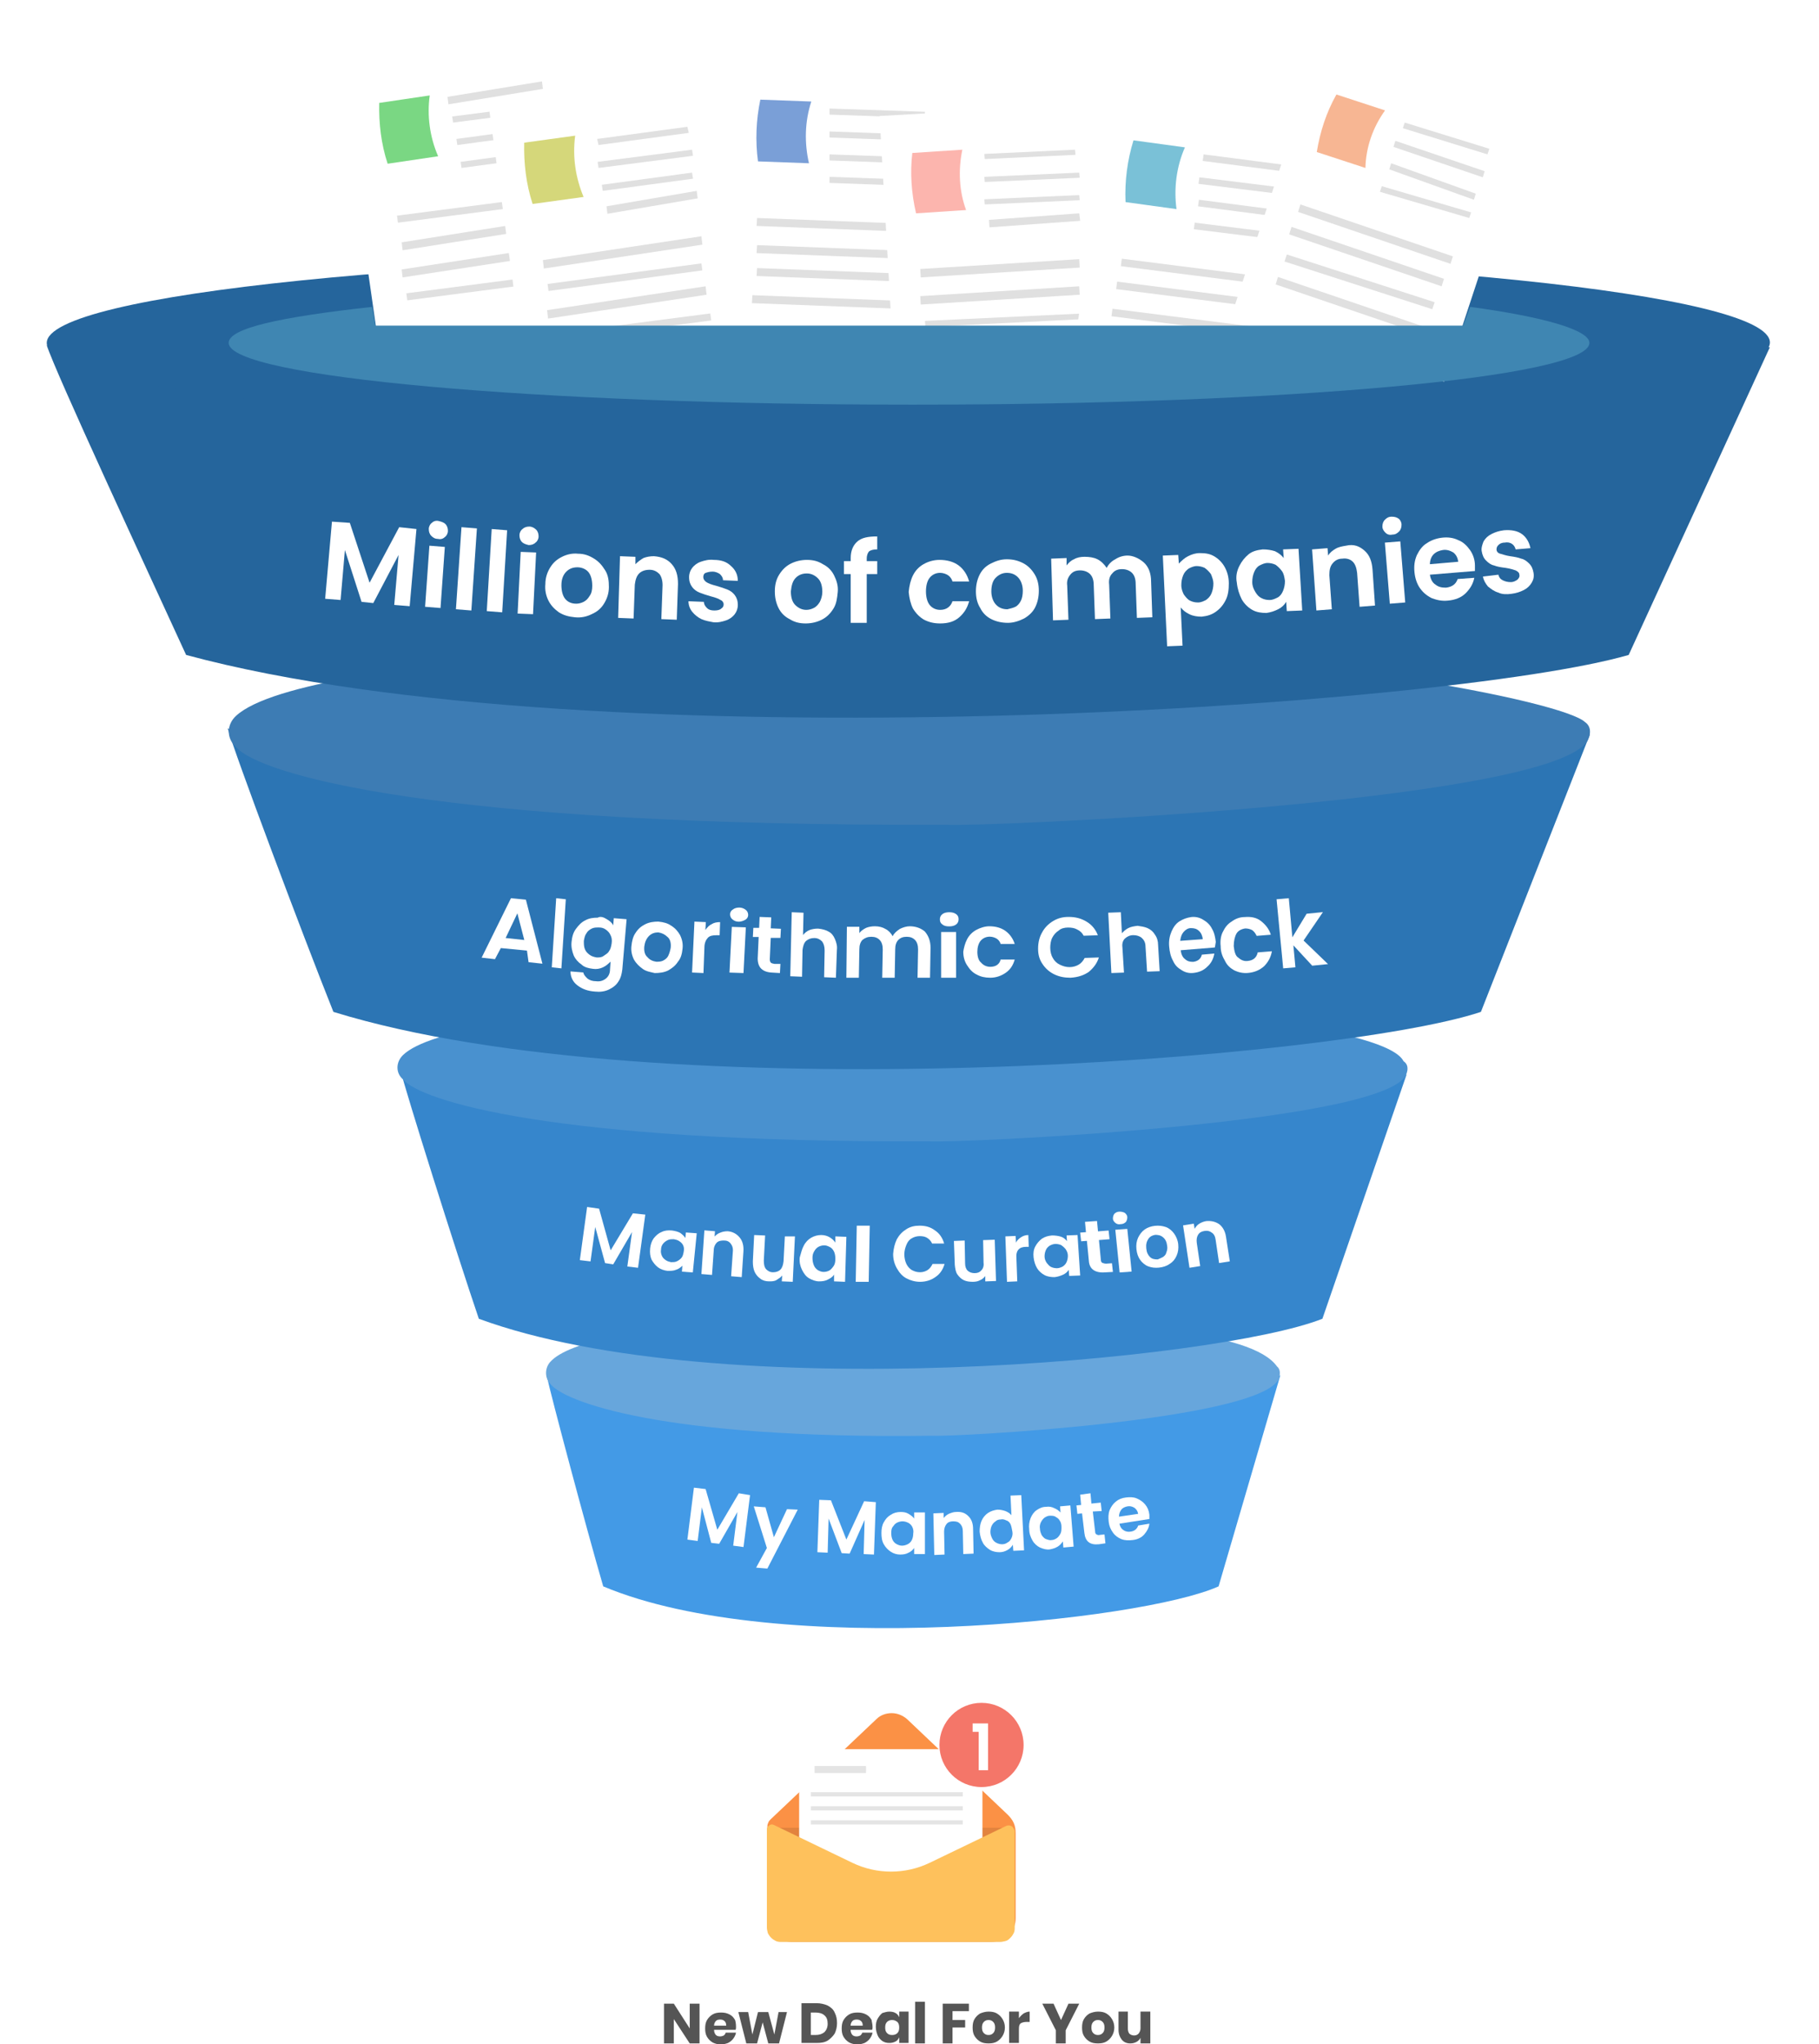 <svg width="389" height="437" viewBox="0 0 389 437" fill="none" xmlns="http://www.w3.org/2000/svg">
<g filter="url(#filter0_d_1503_7634)">
<path d="M273.8 289L260.6 334.1C244.2 341.5 166.3 349.8 129 334.1C125.5 322.1 117.7 292.9 116.9 289C133.4 300.8 185.8 300.9 194.3 300.9C213.6 304.1 255.6 293.3 273.8 289Z" fill="#439AE6"/>
<path d="M160.4 314.6L159 325.7L156.8 325.4L157.7 318.2L153.8 325L152.1 324.8L150.1 317.2L149.2 324.4L147 324.1L148.4 313L150.9 313.3L153.4 322L158 314.2L160.4 314.6Z" fill="white"/>
<path d="M170.6 317.7L164.1 330.3L161.7 330.1L164 325.9L161.2 317L163.7 317.2L165.5 323.6L168.3 317.6L170.6 317.7Z" fill="white"/>
<path d="M187.3 316.101L186.9 327.301L184.7 327.201L184.9 319.901L181.7 327.101L180 327.001L177.2 319.601L177 326.901L174.8 326.801L175.2 315.601L177.7 315.701L181 324.101L184.8 315.901L187.3 316.101Z" fill="white"/>
<path d="M189 320.4C189.4 319.7 189.8 319.2 190.5 318.8C191.1 318.4 191.8 318.2 192.6 318.2C193.3 318.2 193.8 318.3 194.3 318.6C194.8 318.9 195.2 319.2 195.5 319.6V318.3H197.8V327.2H195.5V325.9C195.2 326.3 194.8 326.7 194.3 326.9C193.8 327.2 193.2 327.3 192.5 327.3C191.8 327.3 191.1 327.1 190.5 326.7C189.9 326.3 189.4 325.8 189 325.1C188.6 324.4 188.5 323.6 188.5 322.7C188.5 321.9 188.6 321.1 189 320.4ZM195.1 321.4C194.9 321 194.6 320.7 194.2 320.5C193.8 320.3 193.4 320.2 193 320.2C192.6 320.2 192.2 320.3 191.8 320.5C191.4 320.7 191.2 321 190.9 321.4C190.6 321.8 190.6 322.3 190.6 322.8C190.6 323.3 190.7 323.8 190.9 324.2C191.1 324.6 191.4 324.9 191.8 325.1C192.2 325.3 192.5 325.4 192.9 325.4C193.3 325.4 193.7 325.3 194.1 325.1C194.5 324.9 194.8 324.6 195 324.2C195.2 323.8 195.3 323.3 195.3 322.8C195.4 322.3 195.3 321.8 195.1 321.4Z" fill="white"/>
<path d="M207.1 319.099C207.8 319.799 208.1 320.699 208.1 321.899L208.2 327.099L206 327.199L205.9 322.299C205.9 321.599 205.7 321.099 205.3 320.699C204.9 320.299 204.5 320.199 203.8 320.199C203.2 320.199 202.7 320.399 202.4 320.799C202.1 321.199 201.9 321.699 201.9 322.399L202 327.299L199.8 327.399L199.6 318.499L201.8 318.399V319.499C202.1 319.099 202.5 318.799 202.9 318.599C203.4 318.399 203.9 318.199 204.4 318.199C205.6 318.099 206.4 318.399 207.1 319.099Z" fill="white"/>
<path d="M209.9 320.101C210.2 319.401 210.7 318.801 211.3 318.401C211.9 318.001 212.6 317.801 213.3 317.701C213.9 317.701 214.4 317.801 215 318.001C215.5 318.201 216 318.501 216.3 318.901L216.1 314.701L218.4 314.601L219 326.401L216.7 326.501L216.6 325.201C216.3 325.701 216 326.001 215.5 326.301C215 326.601 214.4 326.801 213.8 326.801C213.1 326.801 212.4 326.701 211.7 326.301C211.1 325.901 210.5 325.401 210.2 324.801C209.8 324.101 209.6 323.301 209.5 322.401C209.5 321.601 209.6 320.801 209.9 320.101ZM216.1 320.801C215.9 320.401 215.6 320.101 215.2 320.001C214.8 319.801 214.4 319.701 214 319.801C213.6 319.801 213.2 319.901 212.9 320.201C212.6 320.401 212.3 320.701 212.1 321.101C211.9 321.501 211.8 322.001 211.8 322.501C211.8 323.001 212 323.501 212.2 323.901C212.4 324.301 212.7 324.601 213.1 324.801C213.5 325.001 213.9 325.101 214.3 325.101C214.7 325.101 215.1 325.001 215.5 324.701C215.9 324.501 216.1 324.201 216.3 323.801C216.5 323.401 216.6 322.901 216.5 322.401C216.4 321.901 216.3 321.201 216.1 320.801Z" fill="white"/>
<path d="M220.4 319.5C220.7 318.8 221.1 318.2 221.7 317.8C222.3 317.4 222.9 317.1 223.7 317.1C224.4 317 224.9 317.1 225.5 317.4C226 317.6 226.4 317.9 226.8 318.3L226.7 317L228.9 316.8L229.6 325.6L227.4 325.8L227.3 324.5C227 324.9 226.7 325.3 226.2 325.6C225.7 325.9 225.1 326.1 224.5 326.2C223.8 326.3 223.1 326.1 222.4 325.8C221.8 325.5 221.2 325 220.8 324.3C220.4 323.6 220.1 322.8 220.1 321.9C220 321.1 220.1 320.3 220.4 319.5ZM226.6 320C226.4 319.6 226 319.4 225.7 319.2C225.4 319 224.9 319 224.5 319C224.1 319 223.7 319.2 223.4 319.4C223.1 319.6 222.8 320 222.6 320.4C222.4 320.8 222.3 321.3 222.4 321.8C222.4 322.3 222.6 322.8 222.8 323.2C223.1 323.6 223.4 323.9 223.7 324C224 324.1 224.5 324.3 224.9 324.2C225.3 324.2 225.7 324 226 323.8C226.3 323.6 226.6 323.2 226.8 322.8C227 322.4 227 321.9 227 321.4C227 320.9 226.9 320.4 226.6 320Z" fill="white"/>
<path d="M233.7 318.1L234.2 322.4C234.2 322.7 234.3 322.9 234.5 323C234.7 323.1 234.9 323.2 235.2 323.1L236.2 323L236.4 324.9L235 325.1C233.1 325.3 232.1 324.5 231.9 322.7L231.4 318.5L230.4 318.6L230.2 316.8L231.2 316.7L231 314.5L233.2 314.2L233.4 316.4L235.4 316.2L235.6 318L233.7 318.1Z" fill="white"/>
<path d="M245.8 319.7L239.4 320.7C239.5 321.3 239.8 321.8 240.3 322.1C240.7 322.4 241.3 322.5 241.8 322.4C242.6 322.3 243.2 321.8 243.4 321.1L245.8 320.7C245.7 321.6 245.3 322.3 244.7 323C244.1 323.7 243.2 324.1 242.2 324.2C241.4 324.3 240.6 324.3 239.8 324C239.1 323.7 238.5 323.3 238 322.6C237.5 321.9 237.2 321.2 237.1 320.3C237 319.4 237 318.6 237.3 317.8C237.6 317.1 238 316.5 238.6 316C239.2 315.5 239.9 315.2 240.8 315.1C241.6 315 242.4 315 243.1 315.3C243.8 315.6 244.4 316 244.9 316.6C245.4 317.2 245.7 317.9 245.8 318.8C245.8 319.2 245.8 319.5 245.8 319.7ZM243.4 318.6C243.3 318 243 317.6 242.6 317.3C242.1 317 241.6 316.9 241.1 317C240.6 317.1 240.1 317.3 239.8 317.7C239.5 318.1 239.3 318.6 239.3 319.2L243.4 318.6Z" fill="white"/>
<path d="M199.5 301.9C141.3 302.7 120.2 294.5 117.6 290.7C116.5 289.5 116.5 287.5 117.6 286.2C125.7 276.8 184.5 276 194.1 276C240.7 277.5 267.7 279.5 273.1 287.1C274.2 288 273.5 289.8 273.3 290.1C267.4 298.8 203.6 302.2 199.5 301.9Z" fill="#67A6DC"/>
<path d="M300.8 224.7L282.8 276.9C260.3 285.8 153.6 295.7 102.4 276.9C97.5 262.5 86.7 228.2 85.6 223.6C108.3 237.9 180.4 237.2 192 237.2C218.6 241.1 275.8 229.8 300.8 224.7Z" fill="#3686CC"/>
<path d="M198.78 238.971C117.323 239.279 89.803 230.151 86.201 225.742C84.6 224.408 84.6 222.05 86.201 220.511C97.409 209.743 179.867 208 193.076 208C257.321 209.743 296.849 215.179 300.151 221.845C301.753 222.87 300.652 225.024 300.352 225.331C292.146 235.484 204.284 239.381 198.78 238.971Z" fill="#4991CF"/>
<path d="M340 152L316.7 211.3C286.1 221.5 140.9 232.8 71.3 211.3C64.7 194.8 50.1 155.9 48.7 150.7C79.4 167 177.2 165.8 193 165.8C229.4 170.2 306.2 157.9 340 152Z" fill="#2C75B4"/>
<path d="M202.4 171.3C92.6 171.7 55.3 160.4 50.5 154.7C48.4 152.9 48.4 149.9 50.5 148C65.6 134.1 176.9 131.4 194.7 131.4C281.2 133.6 334.3 145.1 338.9 149.3C341 150.7 339.6 153.4 339.2 153.8C328.3 166.8 209.8 171.8 202.4 171.3Z" fill="#3D7CB4"/>
<path d="M378.5 69.2L348.3 135C310 146.1 127.2 158.6 39.8 135C31.5 116.9 11.8 74.5 10 68.8C48.6 86.6 172.9 85.2 192.9 85.2C238.3 90.3 335.8 75.8 378.5 69.2Z" fill="#25659C"/>
<path d="M195.2 49.4C297.2 49.4 378.5 57.9 378.5 68.2C378.5 78.5 297.1 87.1 195.2 87.1C93.2 87.1 10 78.7 10 68.3C10 57.9 93.2 49.4 195.2 49.4Z" fill="#25659C"/>
<path d="M120.4 8.7L73.3 15.5L81.8 74.5L128.9 67.8L120.4 8.7Z" fill="white"/>
<path d="M118.8 36.7L84.9 41.1L85.1 42.6L119 38.2L118.8 36.7Z" fill="#E0E0E0"/>
<path d="M118.8 41.6L85.9 46.8L86.1 48.5L119 43.3L118.8 41.6Z" fill="#E0E0E0"/>
<path d="M119.8 47.4L85.9 52.6L86.1 54.3L120 49.1L119.8 47.4Z" fill="#E0E0E0"/>
<path d="M120.8 53.3L86.9 57.7L87.1 59.2L121 54.8L120.8 53.3Z" fill="#E0E0E0"/>
<path opacity="0.95" d="M93.7 28.4L82.9 30C81.5 25.8 81 21.3 81.1 17L91.9 15.4C91.3 19.7 91.9 24.3 93.7 28.4Z" fill="#74D57D"/>
<path d="M115.9 12.4L95.7 15.7L95.9 17.3L116.1 14L115.9 12.4Z" fill="#E0E0E0"/>
<path d="M116.9 17.3L96.7 19.9L96.9 21.2L117.1 18.6L116.9 17.3Z" fill="#E0E0E0"/>
<path d="M116.9 22.1L97.6 24.7L97.8 26L117.1 23.4L116.9 22.1Z" fill="#E0E0E0"/>
<path d="M117.8 27L98.5 29.6L98.7 30.9L118 28.3L117.8 27Z" fill="#E0E0E0"/>
<path d="M151.8 11.9L104.6 18.3L112.7 77.4L159.9 71L151.8 11.9Z" fill="white"/>
<path d="M150 45.5L116.1 50.6L116.3 52.4L150.2 47.3L150 45.5Z" fill="#E0E0E0"/>
<path d="M150 51.3L117.1 55.7L117.3 57.2L150.2 52.8L150 51.3Z" fill="#E0E0E0"/>
<path d="M150.9 56.2L117 61.3L117.2 63.1L151.1 58L150.9 56.2Z" fill="#E0E0E0"/>
<path d="M151.9 62L118 66.4L118.2 67.9L152.1 63.5L151.9 62Z" fill="#E0E0E0"/>
<path opacity="0.95" d="M124.8 37.1L113.9 38.6C112.5 34.3 112 29.9 112.1 25.5L123 24C122.4 28.6 123.1 33 124.8 37.1Z" fill="#D3D574"/>
<path d="M147 22.1L127.7 24.7L128 26L147.3 23.4L147 22.1Z" fill="#E0E0E0"/>
<path d="M148 27L127.8 29.6L128 30.9L148.2 28.3L148 27Z" fill="#E0E0E0"/>
<path d="M148 31.9L128.7 34.5L128.9 35.8L148.2 33.2L148 31.9Z" fill="#E0E0E0"/>
<path d="M149 35.8L129.7 39.1L129.9 40.7L149.2 37.4L149 35.8Z" fill="#E0E0E0"/>
<path d="M203.8 9.9L156.2 8.1L154 67.7L201.6 69.5L203.8 9.9Z" fill="white"/>
<path d="M195.9 42.9L161.9 41.6L161.8 43.3L195.8 44.6L195.9 42.9Z" fill="#E0E0E0"/>
<path d="M195.9 48.7L161.9 47.4L161.8 49.1L195.8 50.4L195.9 48.7Z" fill="#E0E0E0"/>
<path d="M195.9 53.6L161.9 52.3L161.8 54L195.8 55.3L195.9 53.6Z" fill="#E0E0E0"/>
<path d="M194.9 59.4L160.9 58.1L160.8 59.8L194.8 61.1L194.9 59.4Z" fill="#E0E0E0"/>
<path opacity="0.95" d="M173 29.9L162.1 29.5C161.5 25.1 161.7 20.6 162.6 16.3L173.5 16.7C172.1 21 172 25.5 173 29.9Z" fill="#749BD5"/>
<path d="M197.8 18.9L177.4 18.2V19.5L197.8 20.2V18.9Z" fill="#E0E0E0"/>
<path d="M196.9 23.8L177.4 23.1V24.4L196.9 25.1V23.8Z" fill="#E0E0E0"/>
<path d="M196.9 28.7L177.4 28V29.3L196.9 30V28.7Z" fill="#E0E0E0"/>
<path d="M196.9 33.5L177.4 32.8V34.1L196.9 34.8V33.5Z" fill="#E0E0E0"/>
<path d="M235.6 17.1L188.1 19.8L191.5 79.4L239 76.7L235.6 17.1Z" fill="white"/>
<path d="M230.8 50.4L196.8 52.5L196.9 54.3L230.9 52.2L230.8 50.4Z" fill="#E0E0E0"/>
<path d="M230.8 56.2L196.8 58.3L196.9 60.1L230.9 58L230.8 56.2Z" fill="#E0E0E0"/>
<path d="M231.8 62L197.8 63.6L197.9 64.9L231.9 63.2L231.8 62Z" fill="#E0E0E0"/>
<path d="M231.8 66.9L197.8 69L197.9 70.8L231.9 68.7L231.8 66.9Z" fill="#E0E0E0"/>
<path opacity="0.95" d="M206.6 39.9L195.9 40.6C194.9 36.3 194.6 31.9 195.1 27.7L205.8 27C204.9 31.3 205.1 35.8 206.6 39.9Z" fill="#FCB2AA"/>
<path d="M229.9 27L210.5 27.9L210.6 29L230 28.1L229.9 27Z" fill="#E0E0E0"/>
<path d="M230.8 31.9L210.5 32.8L210.6 33.9L230.9 33L230.8 31.9Z" fill="#E0E0E0"/>
<path d="M230.8 36.7L210.5 37.6L210.6 38.7L230.9 37.8L230.8 36.7Z" fill="#E0E0E0"/>
<path d="M230.8 40.6L211.5 42L211.6 43.6L231 42.2L230.8 40.6Z" fill="#E0E0E0"/>
<path d="M284.2 19.4L237 13.4L229.4 72.6L276.6 78.6L284.2 19.4Z" fill="white"/>
<path d="M273.8 54.6L239.9 50.3L239.7 51.9L273.6 56.2L273.8 54.6Z" fill="#E0E0E0"/>
<path d="M272.8 59.5L238.9 55.2L238.7 56.8L272.6 61.1L272.8 59.5Z" fill="#E0E0E0"/>
<path d="M271.8 65.3L237.9 61L237.7 62.6L271.6 66.9L271.8 65.3Z" fill="#E0E0E0"/>
<path d="M270.8 71.2L237.9 66.9L237.7 68.5L270.6 72.8L270.8 71.2Z" fill="#E0E0E0"/>
<path opacity="0.95" d="M251.6 39.7L240.7 38.2C240.5 33.7 241.1 29.2 242.4 25L253.4 26.5C251.6 30.6 251 35.2 251.6 39.7Z" fill="#74BED5"/>
<path d="M276.7 30.5L257.4 28L257.2 29.4L276.5 31.9L276.7 30.5Z" fill="#E0E0E0"/>
<path d="M276.7 35.4L256.5 32.9L256.3 34.3L276.5 36.8L276.7 35.4Z" fill="#E0E0E0"/>
<path d="M275.7 40.2L256.4 37.7L256.2 39.1L275.5 41.6L275.7 40.2Z" fill="#E0E0E0"/>
<path d="M275.7 45.1L255.5 42.6L255.3 44L275.5 46.5L275.7 45.1Z" fill="#E0E0E0"/>
<path d="M327.5 20L282.3 5L263.6 61.7L308.8 76.6L327.5 20Z" fill="white"/>
<path d="M310.7 49.8L278.1 38.7L277.6 40.3L310.2 51.4L310.7 49.8Z" fill="#E0E0E0"/>
<path d="M308.8 54.6L276.2 43.5L275.7 45.1L308.3 56.2L308.8 54.6Z" fill="#E0E0E0"/>
<path d="M306.8 59.6L275.2 49.4L274.7 50.9L306.3 61.1L306.8 59.6Z" fill="#E0E0E0"/>
<path d="M305.9 65.3L273.3 54.2L272.8 55.8L305.4 66.9L305.9 65.3Z" fill="#E0E0E0"/>
<path opacity="0.95" d="M292 30.9L281.6 27.5C282.3 23.2 283.6 19.1 285.8 15.2L296.2 18.6C293.6 22.2 292.1 26.5 292 30.9Z" fill="#F7B38E"/>
<path d="M318.5 26.8L300.4 21.2L300 22.4L318.1 28L318.5 26.8Z" fill="#E0E0E0"/>
<path d="M317.5 31.6L298.4 25.1L298 26.4L317.1 32.9L317.5 31.6Z" fill="#E0E0E0"/>
<path d="M315.6 36.4L297.5 29.9L297.1 31.2L315.2 37.7L315.6 36.4Z" fill="#E0E0E0"/>
<path d="M314.6 40.4L295.5 34.8L295.1 36L314.2 41.6L314.6 40.4Z" fill="#E0E0E0"/>
<path d="M314.4 60.6L312.9 64.6H80.3L79.6 60.6C59.6 62.8 48.9 65.2 48.9 68.3C48.9 75.6 114.6 81.5 195.2 81.5C275.7 81.5 339.9 75.6 339.9 68.3C339.9 65.5 329.9 62.7 314.4 60.6Z" fill="#3F86B2"/>
<path d="M112.693 198.2L107.105 197.662L105.851 200.031L103 199.708L109.272 187L112.465 187.323L116 201L113.035 200.677L112.693 198.2ZM112.123 195.938L110.64 190.231L108.132 195.508L112.123 195.938Z" fill="white"/>
<path d="M121 187.229L120.057 202L118 201.771L118.943 187L121 187.229Z" fill="white"/>
<path d="M129.771 191.491C130.343 191.823 130.914 192.265 131.143 192.817L131.257 191.27L134 191.491L133.086 202.209C132.971 203.203 132.743 204.087 132.286 204.75C131.829 205.524 131.143 206.076 130.229 206.518C129.314 206.96 128.286 207.071 127.257 206.96C125.657 206.85 124.514 206.408 123.486 205.634C122.457 204.861 122 203.756 122 202.651L124.743 202.872C124.857 203.424 125.2 203.756 125.657 204.198C126.114 204.529 126.686 204.75 127.486 204.75C128.286 204.861 128.971 204.64 129.543 204.198C130.114 203.756 130.457 203.093 130.457 202.209L130.571 200.552C130.114 200.994 129.657 201.435 128.971 201.767C128.286 202.098 127.486 202.209 126.8 202.098C125.886 201.988 124.971 201.767 124.4 201.214C123.6 200.662 123.029 199.999 122.686 199.226C122.343 198.342 122.114 197.347 122.229 196.353C122.343 195.248 122.571 194.364 123.143 193.59C123.714 192.817 124.286 192.154 125.2 191.712C126 191.27 126.914 191.16 127.829 191.16C128.4 190.828 129.086 191.049 129.771 191.491ZM130.571 194.916C130.343 194.364 130 194.032 129.543 193.701C129.086 193.369 128.629 193.259 128.057 193.259C127.486 193.259 127.029 193.259 126.571 193.48C126.114 193.701 125.657 194.032 125.429 194.474C125.086 194.916 124.971 195.469 124.857 196.132C124.857 196.795 124.857 197.347 125.086 197.9C125.314 198.452 125.657 198.784 126.114 199.115C126.571 199.447 127.029 199.557 127.6 199.668C128.171 199.668 128.629 199.668 129.086 199.336C129.543 199.005 130 198.784 130.229 198.342C130.571 197.9 130.686 197.347 130.8 196.684C130.914 195.911 130.8 195.358 130.571 194.916Z" fill="white"/>
<path d="M137.46 202.12C136.686 201.57 136.023 200.91 135.581 200.14C135.139 199.26 134.918 198.27 135.028 197.28C135.139 196.18 135.36 195.19 135.913 194.42C136.465 193.54 137.128 192.99 138.013 192.55C138.897 192.11 139.892 192 140.776 192C141.882 192.11 142.766 192.33 143.54 192.88C144.424 193.43 144.977 194.09 145.419 194.86C145.861 195.74 146.082 196.73 145.972 197.72C145.861 198.82 145.64 199.81 144.977 200.58C144.424 201.46 143.65 202.01 142.877 202.45C141.992 202.89 140.997 203 140.003 203C139.118 202.78 138.234 202.67 137.46 202.12ZM141.771 200.36C142.213 200.14 142.656 199.81 142.877 199.37C143.098 198.93 143.319 198.27 143.429 197.61C143.54 196.62 143.319 195.74 142.766 195.3C142.213 194.75 141.55 194.42 140.776 194.31C140.003 194.31 139.339 194.53 138.787 195.08C138.234 195.63 137.902 196.4 137.792 197.28C137.681 198.27 137.902 199.15 138.455 199.59C138.897 200.14 139.56 200.47 140.334 200.58C140.776 200.58 141.329 200.58 141.771 200.36Z" fill="white"/>
<path d="M152.17 192.561C152.678 192.224 153.288 192.112 154 192.112L153.898 194.918H153.186C152.373 194.918 151.763 195.031 151.356 195.48C150.949 195.929 150.644 196.602 150.644 197.5L150.441 203L148 202.888L148.508 192L150.949 192.112L150.847 193.796C151.254 193.235 151.661 192.786 152.17 192.561Z" fill="white"/>
<path d="M159.5 193.23L159 203L156 202.899L156.5 193.129L159.5 193.23ZM156.625 191.518C156.25 191.216 156.125 190.813 156.125 190.41C156.125 190.007 156.375 189.604 156.75 189.403C157.125 189.101 157.625 189 158.125 189C158.625 189 159.125 189.201 159.5 189.504C159.875 189.806 160 190.209 160 190.612C160 191.014 159.75 191.417 159.375 191.619C159 191.82 158.5 192.022 158 192.022C157.375 192.022 157 191.82 156.625 191.518Z" fill="white"/>
<path d="M164.828 195.488L164.621 200.073C164.621 200.366 164.724 200.659 164.828 200.756C165.034 200.951 165.241 200.951 165.655 201.049H166.897L166.793 203L165.138 202.902C163.069 202.805 162.034 201.829 162.034 199.878L162.241 195.293H161L161.103 193.341H162.345L162.448 191L164.931 191.098L164.828 193.439L167 193.537L166.897 195.488H164.828Z" fill="white"/>
<path d="M177.188 194.136C177.818 194.455 178.238 194.985 178.553 195.727C178.868 196.47 179.078 197.212 178.973 198.061L178.763 204L176.243 203.894L176.348 198.167C176.348 197.318 176.138 196.682 175.823 196.258C175.404 195.833 174.879 195.515 174.144 195.515C173.409 195.515 172.884 195.727 172.359 196.152C171.939 196.576 171.729 197.212 171.624 198.061L171.519 203.788L169 203.682L169.315 190L171.834 190.106L171.729 194.879C172.044 194.455 172.569 194.03 173.094 193.818C173.619 193.606 174.249 193.5 174.984 193.5C175.928 193.606 176.663 193.818 177.188 194.136Z" fill="white"/>
<path d="M197.778 194.122C198.556 195.02 199 196.143 199 197.602L198.889 204H196.222L196.333 197.939C196.333 197.041 196.111 196.367 195.667 195.918C195.222 195.469 194.667 195.245 193.889 195.245C193.111 195.245 192.556 195.469 192.111 195.918C191.667 196.367 191.444 197.041 191.444 197.939L191.333 204H188.667L188.778 197.939C188.778 197.041 188.556 196.367 188.111 195.918C187.667 195.469 187.111 195.245 186.333 195.245C185.556 195.245 185 195.469 184.444 195.918C184 196.367 183.778 197.041 183.778 197.939L183.667 204H181L181.111 193.112H183.778V194.459C184.111 194.01 184.556 193.673 185.222 193.337C185.778 193.112 186.444 193 187.111 193C188 193 188.778 193.224 189.333 193.561C190 193.898 190.556 194.459 190.889 195.133C191.222 194.459 191.778 194.01 192.444 193.561C193.111 193.224 193.889 193 194.556 193C195.889 193 197 193.449 197.778 194.122Z" fill="white"/>
<path d="M201.533 192.619C201.133 192.317 201 192.014 201 191.511C201 191.108 201.133 190.705 201.533 190.403C201.933 190.101 202.467 190 203 190C203.533 190 204.067 190.101 204.467 190.403C204.867 190.705 205 191.007 205 191.511C205 191.914 204.867 192.317 204.467 192.619C204.067 192.921 203.533 193.022 203 193.022C202.333 193.022 201.933 192.921 201.533 192.619ZM204.467 194.23V204H201.267V194.23H204.467Z" fill="white"/>
<path d="M206.811 195.778C207.274 194.889 207.968 194.222 208.779 193.778C209.589 193.333 210.632 193 211.558 193C212.947 193 214.105 193.333 215.032 194C215.958 194.667 216.653 195.667 217 196.778H213.989C213.874 196.333 213.526 195.889 213.179 195.667C212.832 195.444 212.253 195.222 211.674 195.222C210.863 195.222 210.168 195.556 209.705 196.111C209.242 196.667 209.011 197.556 209.011 198.444C209.011 199.444 209.242 200.333 209.821 200.778C210.284 201.333 210.979 201.667 211.789 201.667C212.947 201.667 213.758 201.111 213.989 200.111H217C216.653 201.333 216.074 202.222 215.147 202.889C214.221 203.556 213.063 204 211.789 204C210.632 204 209.705 203.778 208.895 203.333C207.968 202.889 207.389 202.222 206.811 201.333C206.232 200.444 206 199.444 206 198.444C206.116 197.667 206.347 196.667 206.811 195.778Z" fill="white"/>
<path d="M222.867 194.302C223.408 193.27 224.275 192.444 225.142 191.929C226.117 191.31 227.2 191 228.5 191C230.017 191 231.208 191.31 232.4 192.032C233.592 192.754 234.35 193.786 234.783 194.921L231.75 195.024C231.425 194.405 230.992 193.992 230.342 193.683C229.8 193.373 229.15 193.27 228.392 193.27C227.633 193.27 226.875 193.476 226.442 193.889C225.792 194.302 225.358 194.817 225.033 195.437C224.708 196.056 224.6 196.881 224.6 197.603C224.6 198.429 224.817 199.254 225.142 199.77C225.467 200.389 226.008 200.905 226.658 201.214C227.308 201.524 227.958 201.73 228.717 201.73C229.475 201.73 230.125 201.524 230.667 201.214C231.208 200.905 231.642 200.389 231.967 199.77L235 199.667C234.567 201.008 233.808 201.936 232.833 202.762C231.75 203.484 230.558 203.897 228.933 204C227.633 204 226.55 203.794 225.467 203.278C224.383 202.762 223.517 201.937 222.975 201.111C222.325 200.183 222 199.151 222 197.81C222 196.365 222.325 195.23 222.867 194.302Z" fill="white"/>
<path d="M245.418 193.4C246.092 193.7 246.653 194.2 246.99 194.8C247.439 195.4 247.663 196.2 247.663 197L248 202.6L245.306 202.7L244.969 197.3C244.969 196.5 244.633 195.9 244.184 195.5C243.735 195.1 243.061 194.9 242.388 194.9C241.602 194.9 241.041 195.2 240.592 195.6C240.143 196 239.918 196.7 240.031 197.5L240.367 202.9L237.673 203L237 190.1L239.694 190L239.918 194.5C240.255 194.1 240.704 193.7 241.265 193.4C241.827 193.1 242.5 193 243.286 192.9C243.959 193 244.745 193.1 245.418 193.4Z" fill="white"/>
<path d="M259.794 197.532L252.494 198.123C252.597 198.951 252.905 199.66 253.419 200.014C253.933 200.487 254.448 200.606 255.167 200.606C256.093 200.487 256.812 200.014 257.018 199.069L259.692 198.832C259.486 200.014 258.972 200.96 258.149 201.669C257.327 202.497 256.298 202.852 255.27 202.97C254.242 203.088 253.419 202.852 252.7 202.379C251.877 201.906 251.26 201.315 250.849 200.369C250.335 199.423 250.129 198.478 250.026 197.296C249.923 196.113 250.129 195.049 250.54 194.104C250.952 193.158 251.466 192.449 252.185 191.976C252.905 191.503 253.831 191.148 254.756 191.03C255.681 190.912 256.607 191.148 257.327 191.621C258.149 192.094 258.766 192.685 259.177 193.513C259.692 194.34 259.897 195.404 260 196.35C259.897 196.823 259.897 197.177 259.794 197.532ZM257.224 195.759C257.121 195.049 256.915 194.458 256.401 193.986C255.887 193.513 255.373 193.394 254.653 193.394C254.036 193.394 253.522 193.749 253.111 194.222C252.7 194.695 252.494 195.286 252.391 196.113L257.224 195.759Z" fill="white"/>
<path d="M261.508 194.197C261.975 193.223 262.558 192.492 263.374 192.004C264.19 191.395 265.122 191.03 266.171 191.03C267.57 190.908 268.736 191.152 269.669 191.883C270.601 192.614 271.417 193.588 271.767 194.806L268.736 195.05C268.503 194.563 268.27 194.197 267.803 193.832C267.337 193.588 266.871 193.466 266.288 193.466C265.472 193.588 264.772 193.954 264.423 194.563C264.073 195.172 263.84 196.146 263.84 197.243C263.956 198.339 264.19 199.314 264.772 199.679C265.355 200.166 265.938 200.532 266.871 200.41C268.036 200.288 268.736 199.679 268.969 198.583L272 198.339C271.767 199.679 271.184 200.654 270.368 201.506C269.435 202.359 268.27 202.846 266.987 202.968C265.822 203.09 264.889 202.846 264.073 202.481C263.14 201.994 262.441 201.385 261.975 200.41C261.392 199.436 261.042 198.461 261.042 197.243C260.925 196.268 261.042 195.05 261.508 194.197Z" fill="white"/>
<path d="M280.624 201.427L276.594 197.076L277.03 201.771L274.416 202L273 187.229L275.614 187L276.376 195.359L279.426 190.321L282.911 189.977L278.772 196.046L284 201.084L280.624 201.427Z" fill="white"/>
<path d="M89.06 108.087L87.609 124.576L84.312 124.312L85.235 113.627L79.827 123.916L77.32 123.652L73.759 112.572L72.835 123.257L69.538 122.993L70.989 106.504L74.814 106.768L79.035 119.563L85.367 107.691L89.06 108.087Z" fill="white"/>
<path d="M95.128 111.911L94.205 124.97L90.907 124.706L91.831 111.647L95.128 111.911ZM92.226 109.537C91.831 109.141 91.699 108.613 91.699 108.086C91.699 107.558 91.963 107.03 92.358 106.766C92.754 106.371 93.282 106.239 93.809 106.371C94.337 106.503 94.865 106.635 95.26 107.03C95.656 107.426 95.788 107.954 95.788 108.481C95.788 109.009 95.524 109.537 95.128 109.8C94.733 110.196 94.205 110.328 93.677 110.196C93.018 110.196 92.622 109.932 92.226 109.537Z" fill="white"/>
<path d="M101.988 107.954L100.8 125.498L97.503 125.235L98.69 107.69L101.988 107.954Z" fill="white"/>
<path d="M108.451 108.35L107.396 125.894L104.098 125.63L105.153 108.086L108.451 108.35Z" fill="white"/>
<path d="M114.651 113.099L113.992 126.29L110.694 126.158L111.353 112.967L114.651 113.099ZM111.617 110.856C111.221 110.461 111.09 109.933 111.09 109.405C111.09 108.878 111.353 108.35 111.749 108.086C112.145 107.691 112.672 107.559 113.2 107.559C113.728 107.559 114.255 107.822 114.651 108.218C115.047 108.614 115.179 109.142 115.179 109.669C115.179 110.197 114.915 110.724 114.519 110.988C114.124 111.384 113.596 111.516 113.068 111.516C112.541 111.384 112.013 111.252 111.617 110.856Z" fill="white"/>
<path d="M119.532 125.894C118.608 125.235 117.817 124.443 117.289 123.388C116.761 122.333 116.498 121.145 116.63 119.826C116.63 118.507 117.025 117.32 117.685 116.265C118.344 115.209 119.136 114.55 120.191 114.022C121.246 113.495 122.434 113.231 123.621 113.363C124.94 113.363 125.995 113.758 127.05 114.418C128.106 115.078 128.765 115.869 129.425 116.924C130.084 117.98 130.216 119.167 130.216 120.486C130.216 121.805 129.821 122.992 129.161 124.047C128.502 125.103 127.71 125.762 126.523 126.29C125.468 126.818 124.28 127.081 122.961 126.95C121.642 126.818 120.587 126.554 119.532 125.894ZM124.808 123.652C125.336 123.388 125.731 122.992 126.127 122.333C126.523 121.805 126.655 121.014 126.655 120.222C126.655 119.035 126.391 117.98 125.863 117.32C125.336 116.66 124.412 116.265 123.489 116.265C122.566 116.265 121.774 116.529 121.115 117.188C120.455 117.848 120.059 118.771 120.059 120.09C120.059 121.277 120.323 122.333 120.851 122.992C121.378 123.652 122.17 124.047 123.225 124.047C123.753 124.047 124.28 123.916 124.808 123.652Z" fill="white"/>
<path d="M143.671 115.605C144.595 116.661 144.99 117.98 144.99 119.827L144.727 127.477L141.429 127.346L141.693 120.09C141.693 119.035 141.429 118.244 141.033 117.716C140.505 117.188 139.846 116.793 138.922 116.793C137.999 116.793 137.208 117.056 136.68 117.584C136.152 118.112 135.889 118.903 135.757 119.959L135.493 127.214L132.195 127.082L132.591 113.891L135.889 114.023V115.605C136.416 115.078 136.944 114.682 137.603 114.286C138.263 114.023 139.054 113.891 139.846 113.891C141.561 114.023 142.748 114.55 143.671 115.605Z" fill="white"/>
<path d="M150.003 127.346C149.211 126.95 148.552 126.423 148.024 125.763C147.496 125.103 147.233 124.312 147.233 123.521L150.53 123.652C150.53 124.18 150.794 124.576 151.19 124.972C151.586 125.367 152.113 125.499 152.773 125.499C153.432 125.499 153.96 125.367 154.224 125.103C154.62 124.84 154.752 124.576 154.752 124.18C154.752 123.784 154.488 123.389 154.092 123.257C153.696 122.993 153.037 122.729 151.981 122.465C151.058 122.201 150.267 121.938 149.607 121.674C148.948 121.41 148.42 121.014 148.024 120.487C147.628 119.959 147.365 119.299 147.365 118.376C147.365 117.585 147.628 116.925 148.024 116.397C148.42 115.87 149.079 115.342 149.871 115.078C150.662 114.814 151.586 114.551 152.641 114.683C154.224 114.683 155.411 115.078 156.335 116.002C157.258 116.793 157.786 117.848 157.786 119.168L154.62 119.036C154.62 118.508 154.356 118.112 153.96 117.716C153.564 117.453 153.037 117.189 152.377 117.189C151.718 117.189 151.322 117.321 150.926 117.453C150.53 117.585 150.399 117.98 150.399 118.376C150.399 118.772 150.662 119.168 151.058 119.431C151.454 119.695 152.113 119.959 153.169 120.223C154.092 120.487 154.883 120.75 155.543 121.014C156.203 121.278 156.73 121.674 157.126 122.201C157.522 122.729 157.786 123.389 157.786 124.312C157.786 125.103 157.522 125.763 157.126 126.291C156.73 126.818 156.071 127.346 155.279 127.61C154.488 127.874 153.564 128.137 152.509 128.006C151.85 127.874 150.926 127.742 150.003 127.346Z" fill="white"/>
<path d="M168.866 127.345C167.811 126.817 167.02 126.026 166.492 124.971C165.964 123.915 165.7 122.728 165.7 121.409C165.7 120.09 165.964 118.903 166.624 117.847C167.283 116.792 168.075 116.001 169.13 115.473C170.185 114.945 171.373 114.682 172.56 114.682C173.879 114.682 174.934 114.945 175.989 115.605C177.045 116.133 177.836 116.924 178.364 117.979C178.892 119.035 179.287 120.222 179.155 121.541C179.023 122.86 178.892 124.047 178.232 125.103C177.572 126.158 176.781 126.949 175.726 127.477C174.67 128.005 173.483 128.268 172.296 128.268C170.977 128.268 169.922 128.005 168.866 127.345ZM174.011 124.971C174.538 124.707 174.934 124.311 175.33 123.652C175.594 123.124 175.858 122.332 175.858 121.541C175.858 120.354 175.594 119.299 174.934 118.639C174.275 117.979 173.483 117.584 172.56 117.584C171.636 117.584 170.845 117.847 170.185 118.507C169.526 119.167 169.262 120.09 169.13 121.409C169.13 122.596 169.394 123.652 170.053 124.311C170.713 124.971 171.505 125.366 172.428 125.366C172.956 125.366 173.483 125.234 174.011 124.971Z" fill="white"/>
<path d="M187.598 117.716H185.355V128.137H181.926V117.716H180.475V114.946H181.926V114.287C181.926 112.704 182.453 111.517 183.377 110.725C184.3 109.934 185.619 109.67 187.598 109.67V112.44C186.806 112.44 186.279 112.572 185.883 112.836C185.619 113.1 185.355 113.627 185.355 114.419V114.946H187.598V117.716Z" fill="white"/>
<path d="M195.249 117.979C195.776 116.924 196.568 116.133 197.491 115.605C198.414 115.077 199.602 114.682 200.921 114.682C202.504 114.682 203.955 115.077 205.01 115.869C206.065 116.66 206.857 117.847 207.252 119.299H203.691C203.559 118.771 203.163 118.243 202.767 117.979C202.372 117.716 201.712 117.452 201.053 117.452C200.129 117.452 199.338 117.847 198.81 118.507C198.283 119.167 198.019 120.222 198.019 121.409C198.019 122.596 198.283 123.652 198.81 124.311C199.338 124.971 200.129 125.366 201.053 125.366C202.372 125.366 203.295 124.707 203.691 123.52H207.252C206.857 124.971 206.197 126.026 205.142 126.949C204.087 127.873 202.767 128.268 201.053 128.268C199.734 128.268 198.678 128.005 197.623 127.477C196.7 126.949 195.908 126.158 195.249 125.103C194.721 124.047 194.457 122.86 194.325 121.541C194.457 120.222 194.721 119.035 195.249 117.979Z" fill="white"/>
<path d="M212.001 127.347C210.946 126.819 210.154 126.028 209.627 124.973C208.967 123.917 208.703 122.73 208.703 121.411C208.703 120.092 208.967 118.905 209.495 117.85C210.022 116.794 210.814 116.003 211.869 115.475C212.925 114.947 213.98 114.552 215.299 114.552C216.618 114.552 217.673 114.816 218.729 115.343C219.784 115.871 220.575 116.662 221.235 117.718C221.894 118.773 222.158 119.96 222.158 121.279C222.158 122.598 221.894 123.786 221.367 124.841C220.839 125.896 219.916 126.688 218.992 127.215C217.937 127.743 216.75 128.139 215.563 128.139C214.244 128.139 213.056 127.875 212.001 127.347ZM217.146 124.709C217.673 124.445 218.069 123.917 218.333 123.39C218.597 122.862 218.729 122.071 218.729 121.279C218.729 120.092 218.333 119.037 217.673 118.377C217.014 117.718 216.222 117.454 215.299 117.454C214.376 117.454 213.584 117.85 212.925 118.509C212.265 119.169 212.001 120.224 212.001 121.411C212.001 122.598 212.397 123.654 213.056 124.313C213.716 124.973 214.507 125.237 215.431 125.237C215.958 125.105 216.618 124.973 217.146 124.709Z" fill="white"/>
<path d="M244.583 115.209C245.638 116.132 246.166 117.583 246.166 119.298L246.43 126.949L243.132 127.081L242.868 119.826C242.868 118.77 242.604 117.979 242.077 117.451C241.549 116.924 240.758 116.66 239.966 116.66C239.043 116.66 238.383 116.924 237.856 117.583C237.328 118.111 237.064 118.902 237.196 119.958L237.46 127.213L234.162 127.345L233.898 120.09C233.898 119.034 233.634 118.243 233.107 117.715C232.579 117.187 231.788 116.924 230.996 116.924C230.073 116.924 229.413 117.187 228.886 117.847C228.358 118.507 228.094 119.166 228.226 120.221L228.49 127.477L225.192 127.608L224.796 114.417L228.094 114.285V115.868C228.49 115.341 229.018 114.813 229.677 114.549C230.337 114.154 231.128 114.022 231.92 114.022C232.975 114.022 233.898 114.154 234.69 114.549C235.481 114.945 236.141 115.605 236.668 116.396C237.064 115.605 237.724 114.945 238.515 114.549C239.307 114.022 240.23 113.758 241.153 113.758C242.209 113.758 243.528 114.285 244.583 115.209Z" fill="white"/>
<path d="M254.08 113.891C254.872 113.495 255.663 113.231 256.587 113.231C257.774 113.231 258.697 113.363 259.621 113.891C260.544 114.419 261.336 115.21 261.863 116.133C262.391 117.057 262.787 118.244 262.787 119.695C262.787 121.014 262.655 122.201 262.127 123.257C261.599 124.312 260.94 125.103 260.016 125.763C259.093 126.423 258.17 126.686 256.982 126.818C256.059 126.818 255.136 126.686 254.344 126.291C253.553 125.895 253.025 125.499 252.498 124.84L252.893 133.018L249.595 133.15L248.672 113.759L251.97 113.627L252.102 115.474C252.761 114.814 253.289 114.287 254.08 113.891ZM258.961 117.716C258.565 117.189 258.17 116.793 257.642 116.397C257.114 116.133 256.455 116.002 255.927 116.002C255.268 116.002 254.74 116.265 254.212 116.529C253.685 116.925 253.289 117.321 253.025 117.98C252.761 118.64 252.629 119.299 252.629 120.091C252.629 120.882 252.893 121.542 253.157 122.069C253.553 122.597 253.949 123.125 254.476 123.389C255.004 123.652 255.531 123.784 256.191 123.784C256.851 123.784 257.378 123.52 257.906 123.257C258.434 122.861 258.829 122.465 259.093 121.806C259.357 121.146 259.489 120.487 259.489 119.695C259.489 119.036 259.225 118.376 258.961 117.716Z" fill="white"/>
<path d="M265.029 116.001C265.557 114.946 266.216 114.154 267.008 113.495C267.799 112.835 268.854 112.571 270.042 112.44C270.965 112.44 271.888 112.571 272.68 112.835C273.471 113.231 273.999 113.627 274.527 114.286L274.395 112.44L277.693 112.308L278.484 125.499L275.186 125.631L275.054 123.652C274.659 124.311 274.131 124.839 273.339 125.235C272.548 125.631 271.757 125.894 270.833 126.026C269.778 126.026 268.723 125.894 267.799 125.367C266.876 124.839 266.084 124.048 265.557 123.124C265.029 122.069 264.633 120.882 264.501 119.563C264.238 118.244 264.501 117.056 265.029 116.001ZM274.131 117.056C273.735 116.529 273.339 116.133 272.812 115.737C272.284 115.473 271.625 115.342 271.097 115.342C270.437 115.342 269.91 115.605 269.382 115.869C268.854 116.133 268.459 116.661 268.195 117.32C267.931 117.98 267.799 118.639 267.799 119.431C267.799 120.222 268.063 120.882 268.459 121.541C268.854 122.201 269.25 122.597 269.778 122.86C270.306 123.124 270.833 123.256 271.493 123.256C272.152 123.256 272.68 122.992 273.208 122.729C273.735 122.465 274.131 121.937 274.395 121.278C274.659 120.618 274.79 119.958 274.79 119.167C274.659 118.244 274.527 117.584 274.131 117.056Z" fill="white"/>
<path d="M291.807 112.703C292.862 113.626 293.39 114.945 293.522 116.792L294.05 124.443L290.752 124.707L290.224 117.452C290.092 116.396 289.828 115.605 289.301 115.077C288.773 114.55 287.982 114.286 287.058 114.418C286.135 114.418 285.475 114.813 284.948 115.473C284.42 116.133 284.288 116.924 284.288 117.979L284.816 125.234L281.518 125.498L280.595 112.439L283.892 112.175L284.024 113.758C284.42 113.099 284.948 112.703 285.607 112.307C286.267 111.911 287.058 111.779 287.85 111.648C289.565 111.252 290.752 111.779 291.807 112.703Z" fill="white"/>
<path d="M296.292 108.878C295.896 108.482 295.632 108.086 295.632 107.559C295.632 107.031 295.764 106.504 296.16 106.108C296.556 105.712 296.951 105.448 297.611 105.448C298.271 105.448 298.666 105.58 299.062 105.844C299.458 106.108 299.722 106.635 299.722 107.163C299.722 107.691 299.59 108.218 299.194 108.614C298.798 109.01 298.402 109.274 297.743 109.274C297.215 109.406 296.688 109.274 296.292 108.878ZM299.458 110.725L300.513 123.784L297.215 124.048L296.16 110.988L299.458 110.725Z" fill="white"/>
<path d="M315.419 117.056L305.79 117.848C305.922 118.771 306.317 119.563 306.977 119.959C307.636 120.486 308.296 120.618 309.219 120.618C310.407 120.486 311.33 119.959 311.726 118.771L315.287 118.508C315.023 119.827 314.364 120.882 313.441 121.805C312.517 122.729 311.198 123.256 309.615 123.388C308.296 123.52 307.241 123.256 306.185 122.861C305.13 122.333 304.339 121.673 303.679 120.75C303.02 119.827 302.624 118.639 302.492 117.32C302.36 116.001 302.492 114.814 303.02 113.627C303.547 112.572 304.207 111.648 305.13 111.121C306.054 110.461 307.241 110.065 308.428 109.933C309.615 109.801 310.802 109.933 311.858 110.461C312.913 110.857 313.704 111.648 314.364 112.572C315.023 113.495 315.419 114.682 315.419 115.869C315.419 116.133 315.419 116.661 315.419 117.056ZM311.858 115.078C311.726 114.286 311.462 113.627 310.802 113.099C310.143 112.703 309.351 112.44 308.56 112.572C307.768 112.703 307.109 112.967 306.581 113.495C306.054 114.023 305.79 114.814 305.79 115.605L311.858 115.078Z" fill="white"/>
<path d="M320.432 121.673C319.508 121.41 318.849 120.882 318.189 120.354C317.662 119.695 317.266 119.035 317.134 118.244L320.432 117.848C320.564 118.376 320.827 118.771 321.355 119.035C321.883 119.299 322.41 119.431 323.07 119.431C323.729 119.431 324.125 119.167 324.521 118.903C324.785 118.639 325.049 118.244 324.917 117.848C324.917 117.452 324.653 117.188 324.125 116.925C323.729 116.793 322.938 116.529 322.015 116.397C320.959 116.265 320.168 116.133 319.508 115.869C318.849 115.737 318.321 115.342 317.793 114.814C317.266 114.286 317.002 113.627 316.87 112.835C316.738 112.176 317.002 111.384 317.266 110.725C317.662 110.065 318.189 109.538 318.981 109.142C319.772 108.746 320.564 108.482 321.619 108.35C323.202 108.218 324.521 108.482 325.444 109.142C326.368 109.801 327.027 110.857 327.291 112.176L324.125 112.44C323.993 111.912 323.729 111.516 323.334 111.252C322.938 110.989 322.41 110.857 321.751 110.989C321.091 110.989 320.695 111.252 320.432 111.516C320.168 111.78 320.036 112.044 320.036 112.44C320.036 112.835 320.3 113.231 320.827 113.363C321.355 113.495 322.015 113.759 322.938 113.891C323.861 114.023 324.653 114.154 325.312 114.418C325.972 114.55 326.5 114.946 327.027 115.474C327.555 116.001 327.819 116.661 327.951 117.452C328.082 118.244 327.951 118.903 327.555 119.563C327.159 120.222 326.631 120.75 325.84 121.146C325.049 121.541 324.257 121.805 323.202 121.937C322.278 122.069 321.223 122.069 320.432 121.673Z" fill="white"/>
<path d="M138 254.636L136.444 266L134.157 265.727L135.163 258.364L131.137 265.273L129.399 265L127.294 257.273L126.288 264.636L124 264.364L125.556 253L128.118 253.364L130.588 262.273L135.346 254.364L138 254.636Z" fill="white"/>
<path d="M139.78 259.723C140.246 259.131 140.804 258.623 141.456 258.369C142.108 258.031 142.853 257.946 143.692 258.031C144.343 258.115 144.995 258.284 145.461 258.538C145.927 258.877 146.299 259.215 146.579 259.638L146.672 258.454L149 258.623L148.162 267L145.834 266.831L145.927 265.562C145.554 265.9 145.182 266.238 144.623 266.408C144.064 266.662 143.412 266.662 142.76 266.662C142.015 266.577 141.27 266.323 140.711 265.9C140.152 265.477 139.687 264.885 139.314 264.208C139.035 263.531 138.942 262.769 139.035 261.838C139.128 261.077 139.314 260.4 139.78 259.723ZM146.113 261.246C145.927 260.823 145.647 260.569 145.275 260.315C144.902 260.061 144.53 259.977 144.064 259.892C143.598 259.892 143.226 259.892 142.853 260.061C142.481 260.231 142.108 260.484 141.829 260.823C141.549 261.161 141.363 261.584 141.363 262.092C141.27 262.6 141.363 263.023 141.549 263.446C141.736 263.869 142.015 264.123 142.388 264.377C142.76 264.631 143.133 264.715 143.505 264.8C143.971 264.8 144.343 264.8 144.716 264.631C145.088 264.461 145.461 264.208 145.74 263.869C146.02 263.531 146.113 263.108 146.206 262.6C146.299 262.092 146.299 261.669 146.113 261.246Z" fill="white"/>
<path d="M158.166 259.509C158.802 260.264 159.074 261.302 158.983 262.528L158.62 268L156.352 267.811L156.715 262.623C156.805 261.868 156.624 261.302 156.261 260.83C155.898 260.358 155.444 260.17 154.809 260.17C154.174 260.17 153.629 260.264 153.267 260.641C152.904 261.019 152.631 261.585 152.631 262.34L152.268 267.528L150 267.34L150.635 258L152.904 258.189L152.813 259.321C153.176 258.943 153.539 258.66 154.083 258.472C154.537 258.283 155.081 258.189 155.626 258.189C156.715 258.283 157.531 258.755 158.166 259.509Z" fill="white"/>
<path d="M170 259.291L169.531 269L167.188 268.903L167.281 267.641C167 268.029 166.531 268.32 166.063 268.612C165.594 268.903 165.031 268.903 164.469 268.903C163.719 268.903 163.063 268.709 162.594 268.32C162.031 267.932 161.656 267.447 161.375 266.864C161.094 266.184 161 265.505 161 264.631L161.281 259L163.625 259.097L163.344 264.437C163.344 265.214 163.437 265.796 163.812 266.282C164.187 266.67 164.656 266.961 165.313 266.961C165.969 266.961 166.531 266.767 166.906 266.379C167.281 265.99 167.469 265.408 167.562 264.631L167.844 259.291H170Z" fill="white"/>
<path d="M171.871 261.308C172.247 260.538 172.812 259.962 173.471 259.577C174.13 259.192 174.883 259 175.636 259C176.294 259 176.953 259.192 177.424 259.481C177.894 259.769 178.365 260.154 178.647 260.635V259.288L181 259.385L180.718 269L178.365 268.904V267.462C178.082 267.942 177.612 268.231 177.047 268.519C176.483 268.808 175.918 268.904 175.165 268.904C174.412 268.904 173.659 268.615 173 268.231C172.342 267.846 171.871 267.173 171.495 266.404C171.118 265.635 170.93 264.769 171.024 263.808C171.306 262.846 171.495 261.981 171.871 261.308ZM178.365 262.558C178.177 262.173 177.894 261.788 177.518 261.596C177.141 261.404 176.765 261.212 176.294 261.212C175.824 261.212 175.447 261.308 175.071 261.5C174.694 261.692 174.412 261.981 174.13 262.462C173.847 262.942 173.753 263.327 173.753 263.904C173.753 264.481 173.847 264.962 174.036 265.442C174.224 265.923 174.506 266.212 174.883 266.5C175.259 266.692 175.636 266.885 176.106 266.885C176.577 266.885 176.953 266.788 177.33 266.596C177.706 266.404 177.988 266.019 178.271 265.635C178.553 265.25 178.647 264.673 178.647 264.096C178.647 263.519 178.553 262.942 178.365 262.558Z" fill="white"/>
<path d="M186 257L185.778 269H183L183.222 257H186Z" fill="white"/>
<path d="M191.798 259.884C192.331 258.953 192.952 258.302 193.839 257.744C194.726 257.186 195.613 257 196.677 257C197.919 257 198.984 257.279 199.96 258.023C200.935 258.674 201.556 259.605 201.911 260.814H199.339C199.073 260.256 198.718 259.884 198.274 259.605C197.831 259.326 197.298 259.233 196.677 259.233C196.056 259.233 195.435 259.419 194.992 259.698C194.46 259.977 194.105 260.442 193.839 261.093C193.573 261.744 193.395 262.395 193.395 263.14C193.395 263.884 193.573 264.628 193.839 265.186C194.105 265.744 194.548 266.209 194.992 266.488C195.524 266.767 196.056 266.954 196.766 266.954C197.387 266.954 197.919 266.767 198.363 266.488C198.806 266.209 199.161 265.744 199.427 265.186H202C201.645 266.395 201.024 267.326 200.048 267.977C199.161 268.628 198.008 269 196.766 269C195.702 269 194.726 268.721 193.839 268.256C192.952 267.791 192.331 267.047 191.798 266.116C191.266 265.186 191 264.163 191 263.047C191.089 261.837 191.355 260.814 191.798 259.884Z" fill="white"/>
<path d="M212.724 260L213 268.824L210.704 268.912V267.765C210.429 268.118 210.061 268.471 209.602 268.647C209.143 268.912 208.592 269 208.041 269C207.306 269 206.663 268.912 206.112 268.647C205.561 268.382 205.102 267.941 204.735 267.412C204.367 266.882 204.276 266.176 204.184 265.382L204 260.265L206.296 260.176L206.388 265.029C206.388 265.735 206.571 266.265 206.939 266.618C207.306 266.971 207.857 267.147 208.408 267.147C209.051 267.147 209.51 266.971 209.878 266.529C210.245 266.176 210.429 265.559 210.337 264.941L210.245 260.088L212.724 260Z" fill="white"/>
<path d="M218.333 259.485C218.772 259.194 219.298 259 219.912 259L220 261.524H219.386C218.684 261.524 218.158 261.718 217.807 262.107C217.456 262.495 217.281 263.078 217.368 264.049L217.544 268.903L215.351 269L215 259.291L217.193 259.194L217.281 260.65C217.456 260.165 217.895 259.777 218.333 259.485Z" fill="white"/>
<path d="M221.41 261.423C221.786 260.731 222.256 260.212 222.82 259.779C223.478 259.346 224.137 259.173 224.983 259.087C225.641 259.087 226.299 259.173 226.863 259.346C227.427 259.519 227.803 259.865 228.179 260.298L228.085 259.087L230.436 259L231 267.654L228.65 267.74L228.555 266.442C228.273 266.875 227.897 267.221 227.333 267.481C226.769 267.74 226.205 267.913 225.547 268C224.795 268 224.043 267.913 223.384 267.567C222.726 267.221 222.162 266.702 221.786 266.096C221.41 265.49 221.128 264.625 221.034 263.76C220.94 262.894 221.034 262.115 221.41 261.423ZM227.897 262.029C227.615 261.683 227.333 261.423 226.957 261.163C226.581 260.99 226.111 260.904 225.735 260.904C225.265 260.904 224.889 261.077 224.513 261.25C224.137 261.51 223.855 261.769 223.666 262.202C223.478 262.635 223.384 263.067 223.384 263.587C223.384 264.106 223.572 264.538 223.855 264.971C224.137 265.317 224.419 265.663 224.795 265.837C225.171 266.01 225.641 266.096 226.017 266.096C226.487 266.096 226.863 265.923 227.239 265.75C227.615 265.49 227.897 265.231 228.085 264.798C228.273 264.365 228.367 263.933 228.367 263.413C228.367 262.894 228.179 262.462 227.897 262.029Z" fill="white"/>
<path d="M235.015 260.072L235.426 264.322C235.426 264.587 235.529 264.853 235.735 264.942C235.941 265.03 236.25 265.119 236.559 265.119L237.794 265.03L238 266.889L236.353 266.978C234.191 267.155 232.956 266.27 232.853 264.499L232.441 260.249L231.206 260.338L231 258.479L232.235 258.39L232.029 256.177L234.603 256L234.809 258.213L237.074 258.036L237.279 259.895L235.015 260.072Z" fill="white"/>
<path d="M238.513 256.397C238.205 256.121 238 255.844 238 255.475C238 255.106 238.103 254.738 238.308 254.461C238.615 254.184 238.923 254 239.436 254C239.846 254 240.256 254.092 240.564 254.277C240.872 254.553 241.077 254.83 241.077 255.199C241.077 255.567 240.974 255.936 240.769 256.213C240.462 256.489 240.154 256.674 239.641 256.674C239.231 256.766 238.821 256.674 238.513 256.397ZM241.077 257.688L242 266.816L239.436 267L238.513 257.872L241.077 257.688Z" fill="white"/>
<path d="M245.572 265.704C244.872 265.442 244.258 264.916 243.82 264.303C243.382 263.69 243.119 262.901 243.032 262.026C242.944 261.15 243.032 260.361 243.382 259.573C243.733 258.872 244.171 258.259 244.784 257.821C245.397 257.383 246.186 257.12 246.974 257.033C247.85 256.945 248.551 257.033 249.34 257.296C250.041 257.558 250.654 258.084 251.092 258.697C251.53 259.31 251.881 260.099 251.968 260.974C252.056 261.85 251.968 262.639 251.618 263.427C251.267 264.215 250.829 264.741 250.128 265.179C249.515 265.617 248.727 265.88 247.85 265.967C247.062 266.055 246.273 265.967 245.572 265.704ZM248.727 263.69C249.077 263.427 249.34 263.164 249.428 262.726C249.603 262.288 249.69 261.85 249.603 261.325C249.515 260.536 249.252 259.923 248.727 259.485C248.201 259.047 247.675 258.96 247.062 258.96C246.449 259.047 245.923 259.31 245.572 259.836C245.222 260.361 245.047 260.974 245.134 261.85C245.222 262.726 245.485 263.252 245.923 263.69C246.361 264.128 246.887 264.215 247.588 264.215C248.026 264.04 248.376 263.865 248.727 263.69Z" fill="white"/>
<path d="M260.706 256.663C261.44 257.212 261.991 258.128 262.174 259.318L263 264.627L260.706 264.993L259.972 260.05C259.881 259.318 259.606 258.769 259.147 258.494C258.688 258.128 258.229 258.036 257.587 258.128C256.945 258.219 256.486 258.494 256.211 258.952C255.936 259.409 255.844 259.959 255.936 260.691L256.67 265.634L254.376 266L253 256.938L255.294 256.572L255.477 257.67C255.752 257.212 256.028 256.846 256.486 256.572C256.945 256.297 257.404 256.114 257.954 256.022C258.963 255.931 259.881 256.114 260.706 256.663Z" fill="white"/>
</g>
<path d="M211.9 415.1H169.3C167.9 415.1 166.6 414.5 165.6 413.6C164.6 412.6 164.1 411.3 164.1 409.9V390.4C164.1 390.1 164.2 389.8 164.3 389.6C164.4 389.3 164.6 389.1 164.8 388.9L187.4 367.5C188.3 366.6 189.5 366.2 190.7 366.2C191.9 366.2 193.1 366.7 194 367.5L215.5 387.9C216 388.4 216.5 389 216.8 389.7C217.1 390.4 217.2 391.1 217.2 391.9V410C217.2 410.7 217.1 411.4 216.8 412C216.5 412.6 216.1 413.2 215.7 413.7C215.2 414.2 214.6 414.6 214 414.8C213.2 415 212.5 415.1 211.9 415.1Z" fill="#FB9145"/>
<path opacity="0.1" d="M164 390.7H216.7V412C216.7 412.8 216.4 413.7 215.8 414.2C215.2 414.8 214.4 415.1 213.6 415.1H167.3C166.5 415.1 165.6 414.8 165.1 414.2C164.5 413.6 164.2 412.8 164.2 412V390.7H164Z" fill="black"/>
<path d="M207.2 373.9H173.8C172.2 373.9 170.9 375.2 170.9 376.8V410.2C170.9 411.8 172.2 413.1 173.8 413.1H207.2C208.8 413.1 210.1 411.8 210.1 410.2V376.8C210.1 375.2 208.8 373.9 207.2 373.9Z" fill="white"/>
<path d="M209.9 382C214.87 382 218.9 377.971 218.9 373C218.9 368.029 214.87 364 209.9 364C204.929 364 200.9 368.029 200.9 373C200.9 377.971 204.929 382 209.9 382Z" fill="#F47669"/>
<path d="M208 370.2V368.4H211.3V378.4H209.3V370.2H208Z" fill="white"/>
<path d="M198.8 398.2C193.6 400.7 187.5 400.7 182.3 398.2L165.5 390.1C165.3 390 165.2 390 165 390C164.8 390 164.7 390.1 164.5 390.2C164.4 390.3 164.2 390.4 164.1 390.6C164 390.8 164 390.9 164 391.1V412C164 412.4 164.1 412.8 164.2 413.2C164.4 413.6 164.6 413.9 164.9 414.2C165.2 414.5 165.5 414.7 165.9 414.9C166.3 415.1 166.7 415.1 167.1 415.1H213.9C214.3 415.1 214.7 415 215.1 414.9C215.5 414.8 215.8 414.5 216.1 414.2C216.4 413.9 216.6 413.6 216.8 413.2C217 412.8 217 412.4 217 412V391.5C217 391.3 216.9 391.1 216.8 390.9C216.7 390.7 216.6 390.6 216.4 390.4C216.2 390.3 216 390.2 215.8 390.2C215.6 390.2 215.4 390.2 215.2 390.3L198.8 398.2Z" fill="#FEC15C"/>
<path opacity="0.4" d="M185.2 377.5H174.2V379H185.2V377.5Z" fill="#BDBDBD"/>
<path opacity="0.4" d="M205.9 383.1H173.4V384H205.9V383.1Z" fill="#BDBDBD"/>
<path opacity="0.4" d="M205.9 386.1H173.4V387H205.9V386.1Z" fill="#BDBDBD"/>
<path opacity="0.4" d="M205.9 389.1H173.4V390H205.9V389.1Z" fill="#BDBDBD"/>
<path d="M149.6 436.8H147.5L144.1 431.6V436.8H142V428.3H144.1L147.5 433.6V428.3H149.6V436.8ZM157.4 433.3C157.4 433.5 157.4 433.7 157.3 433.9H152.7C152.7 434.4 152.9 434.8 153.1 435C153.3 435.2 153.6 435.3 154 435.3C154.3 435.3 154.6 435.2 154.8 435.1C155 434.9 155.1 434.8 155.2 434.5H157.4C157.3 435 157.1 435.4 156.8 435.8C156.5 436.2 156.1 436.5 155.7 436.7C155.2 436.9 154.7 437 154.2 437C153.5 437 153 436.9 152.4 436.6C151.9 436.3 151.5 435.9 151.2 435.4C150.9 434.9 150.8 434.3 150.8 433.6C150.8 432.9 150.9 432.3 151.2 431.8C151.5 431.3 151.9 430.9 152.4 430.6C152.9 430.3 153.5 430.2 154.2 430.2C154.9 430.2 155.4 430.3 156 430.6C156.6 430.9 156.9 431.3 157.2 431.8C157.3 432.1 157.4 432.6 157.4 433.3ZM155.3 433C155.3 432.6 155.2 432.2 154.9 432C154.7 431.8 154.4 431.7 154 431.7C153.6 431.7 153.3 431.8 153.1 432C152.9 432.2 152.7 432.6 152.7 433H155.3ZM168.3 430.1L166.6 436.8H164.3L163.1 432.3L161.9 436.8H159.6L157.9 430.1H160L160.9 434.9L162.1 430.1H164.3L165.6 434.9L166.5 430.1H168.3ZM179 432.5C179 433.3 178.8 434.1 178.5 434.7C178.1 435.3 177.6 435.8 177 436.2C176.3 436.6 175.6 436.7 174.6 436.7H171.4V428.2H174.6C175.5 428.2 176.3 428.4 177 428.7C177.7 429.1 178.2 429.5 178.5 430.2C178.9 431 179 431.7 179 432.5ZM174.4 435C175.2 435 175.8 434.8 176.3 434.4C176.7 434 177 433.4 177 432.6C177 431.8 176.8 431.2 176.3 430.8C175.9 430.4 175.2 430.2 174.4 430.2H173.4V435H174.4ZM186.6 433.3C186.6 433.5 186.6 433.7 186.5 433.9H181.9C181.9 434.4 182.1 434.8 182.3 435C182.5 435.2 182.8 435.3 183.2 435.3C183.5 435.3 183.8 435.2 184 435.1C184.2 434.9 184.3 434.8 184.4 434.5H186.6C186.5 435 186.3 435.4 186 435.8C185.7 436.2 185.3 436.5 184.9 436.7C184.4 436.9 183.9 437 183.4 437C182.7 437 182.2 436.9 181.6 436.6C181.1 436.3 180.7 435.9 180.4 435.4C180.1 434.9 180 434.3 180 433.6C180 432.9 180.1 432.3 180.4 431.8C180.7 431.3 181.1 430.9 181.6 430.6C182.1 430.3 182.7 430.2 183.4 430.2C184.1 430.2 184.6 430.3 185.2 430.6C185.8 430.9 186.1 431.3 186.4 431.8C186.4 432.1 186.6 432.6 186.6 433.3ZM184.5 433C184.5 432.6 184.4 432.2 184.1 432C183.9 431.8 183.6 431.7 183.2 431.7C182.8 431.7 182.5 431.8 182.3 432C182.1 432.2 181.9 432.6 181.9 433H184.5ZM190.2 430C190.7 430 191.2 430.1 191.5 430.3C191.9 430.5 192.1 430.8 192.3 431.2V430H194.3V436.7H192.3V435.5C192.1 435.9 191.9 436.2 191.5 436.4C191.1 436.6 190.7 436.7 190.2 436.7C189.6 436.7 189.2 436.6 188.7 436.3C188.3 436 187.9 435.6 187.7 435.1C187.5 434.6 187.3 434 187.3 433.3C187.3 432.6 187.4 432 187.7 431.5C188 431 188.3 430.6 188.7 430.3C189.1 430.2 189.6 430 190.2 430ZM190.8 431.8C190.4 431.8 190 431.9 189.7 432.2C189.4 432.5 189.3 432.9 189.3 433.4C189.3 433.9 189.4 434.3 189.7 434.6C190 434.9 190.3 435 190.8 435C191.2 435 191.6 434.9 191.9 434.6C192.2 434.3 192.3 433.9 192.3 433.4C192.3 432.9 192.2 432.5 191.9 432.2C191.6 432 191.3 431.8 190.8 431.8ZM197.8 427.9V436.8H195.7V427.9H197.8ZM207.2 428.3V429.9H203.7V431.8H206.4V433.4H203.7V436.8H201.6V428.3H207.2ZM211.4 430C212.1 430 212.7 430.1 213.2 430.4C213.7 430.7 214.1 431.1 214.4 431.6C214.7 432.1 214.9 432.7 214.9 433.4C214.9 434.1 214.7 434.7 214.4 435.2C214.1 435.7 213.7 436.1 213.2 436.4C212.7 436.7 212.1 436.8 211.4 436.8C210.7 436.8 210.1 436.7 209.6 436.4C209.1 436.1 208.7 435.7 208.4 435.2C208.1 434.7 208 434.1 208 433.4C208 432.7 208.1 432.1 208.4 431.6C208.7 431.1 209.1 430.7 209.6 430.4C210.1 430.2 210.7 430 211.4 430ZM211.4 431.8C211 431.8 210.7 431.9 210.4 432.2C210.1 432.5 210 432.9 210 433.4C210 433.9 210.1 434.3 210.4 434.6C210.7 434.9 211 435 211.4 435C211.8 435 212.1 434.9 212.4 434.6C212.7 434.3 212.8 433.9 212.8 433.4C212.8 432.9 212.7 432.5 212.4 432.2C212.1 431.9 211.8 431.8 211.4 431.8ZM217.9 431.4C218.2 431 218.5 430.7 218.9 430.4C219.3 430.2 219.7 430 220.2 430V432.2H219.6C219.1 432.2 218.6 432.3 218.3 432.5C218 432.7 217.9 433.1 217.9 433.7V436.7H215.8V430H217.9V431.4ZM230.8 428.3L227.9 434V436.8H225.8V434L222.9 428.3H225.3L226.9 431.8L228.5 428.3H230.8ZM234.8 430C235.5 430 236.1 430.1 236.6 430.4C237.1 430.7 237.5 431.1 237.8 431.6C238.1 432.1 238.3 432.7 238.3 433.4C238.3 434.1 238.1 434.7 237.8 435.2C237.5 435.7 237.1 436.1 236.6 436.4C236.1 436.7 235.5 436.8 234.8 436.8C234.1 436.8 233.5 436.7 233 436.4C232.5 436.1 232.1 435.7 231.8 435.2C231.5 434.7 231.4 434.1 231.4 433.4C231.4 432.7 231.5 432.1 231.8 431.6C232.1 431.1 232.5 430.7 233 430.4C233.5 430.2 234.1 430 234.8 430ZM234.8 431.8C234.4 431.8 234.1 431.9 233.8 432.2C233.5 432.5 233.4 432.9 233.4 433.4C233.4 433.9 233.5 434.3 233.8 434.6C234.1 434.9 234.4 435 234.8 435C235.2 435 235.5 434.9 235.8 434.6C236.1 434.3 236.2 433.9 236.2 433.4C236.2 432.9 236.1 432.5 235.8 432.2C235.5 431.9 235.2 431.8 234.8 431.8ZM246 430.1V436.8H243.9V435.6C243.7 436 243.4 436.3 243 436.5C242.6 436.7 242.2 436.8 241.7 436.8C240.9 436.8 240.3 436.5 239.9 436C239.5 435.5 239.2 434.8 239.2 433.9V430H241.2V433.6C241.2 434.1 241.3 434.4 241.5 434.7C241.7 434.9 242.1 435.1 242.5 435.1C242.9 435.1 243.2 435 243.5 434.7C243.7 434.4 243.9 434.1 243.9 433.6V430H246V430.1Z" fill="#555555"/>
<defs>
<filter id="filter0_d_1503_7634" x="0" y="0" width="388.5" height="358.026" filterUnits="userSpaceOnUse" color-interpolation-filters="sRGB">
<feFlood flood-opacity="0" result="BackgroundImageFix"/>
<feColorMatrix in="SourceAlpha" type="matrix" values="0 0 0 0 0 0 0 0 0 0 0 0 0 0 0 0 0 0 127 0" result="hardAlpha"/>
<feOffset dy="5"/>
<feGaussianBlur stdDeviation="5"/>
<feComposite in2="hardAlpha" operator="out"/>
<feColorMatrix type="matrix" values="0 0 0 0 0 0 0 0 0 0 0 0 0 0 0 0 0 0 0.15 0"/>
<feBlend mode="normal" in2="BackgroundImageFix" result="effect1_dropShadow_1503_7634"/>
<feBlend mode="normal" in="SourceGraphic" in2="effect1_dropShadow_1503_7634" result="shape"/>
</filter>
</defs>
</svg>

